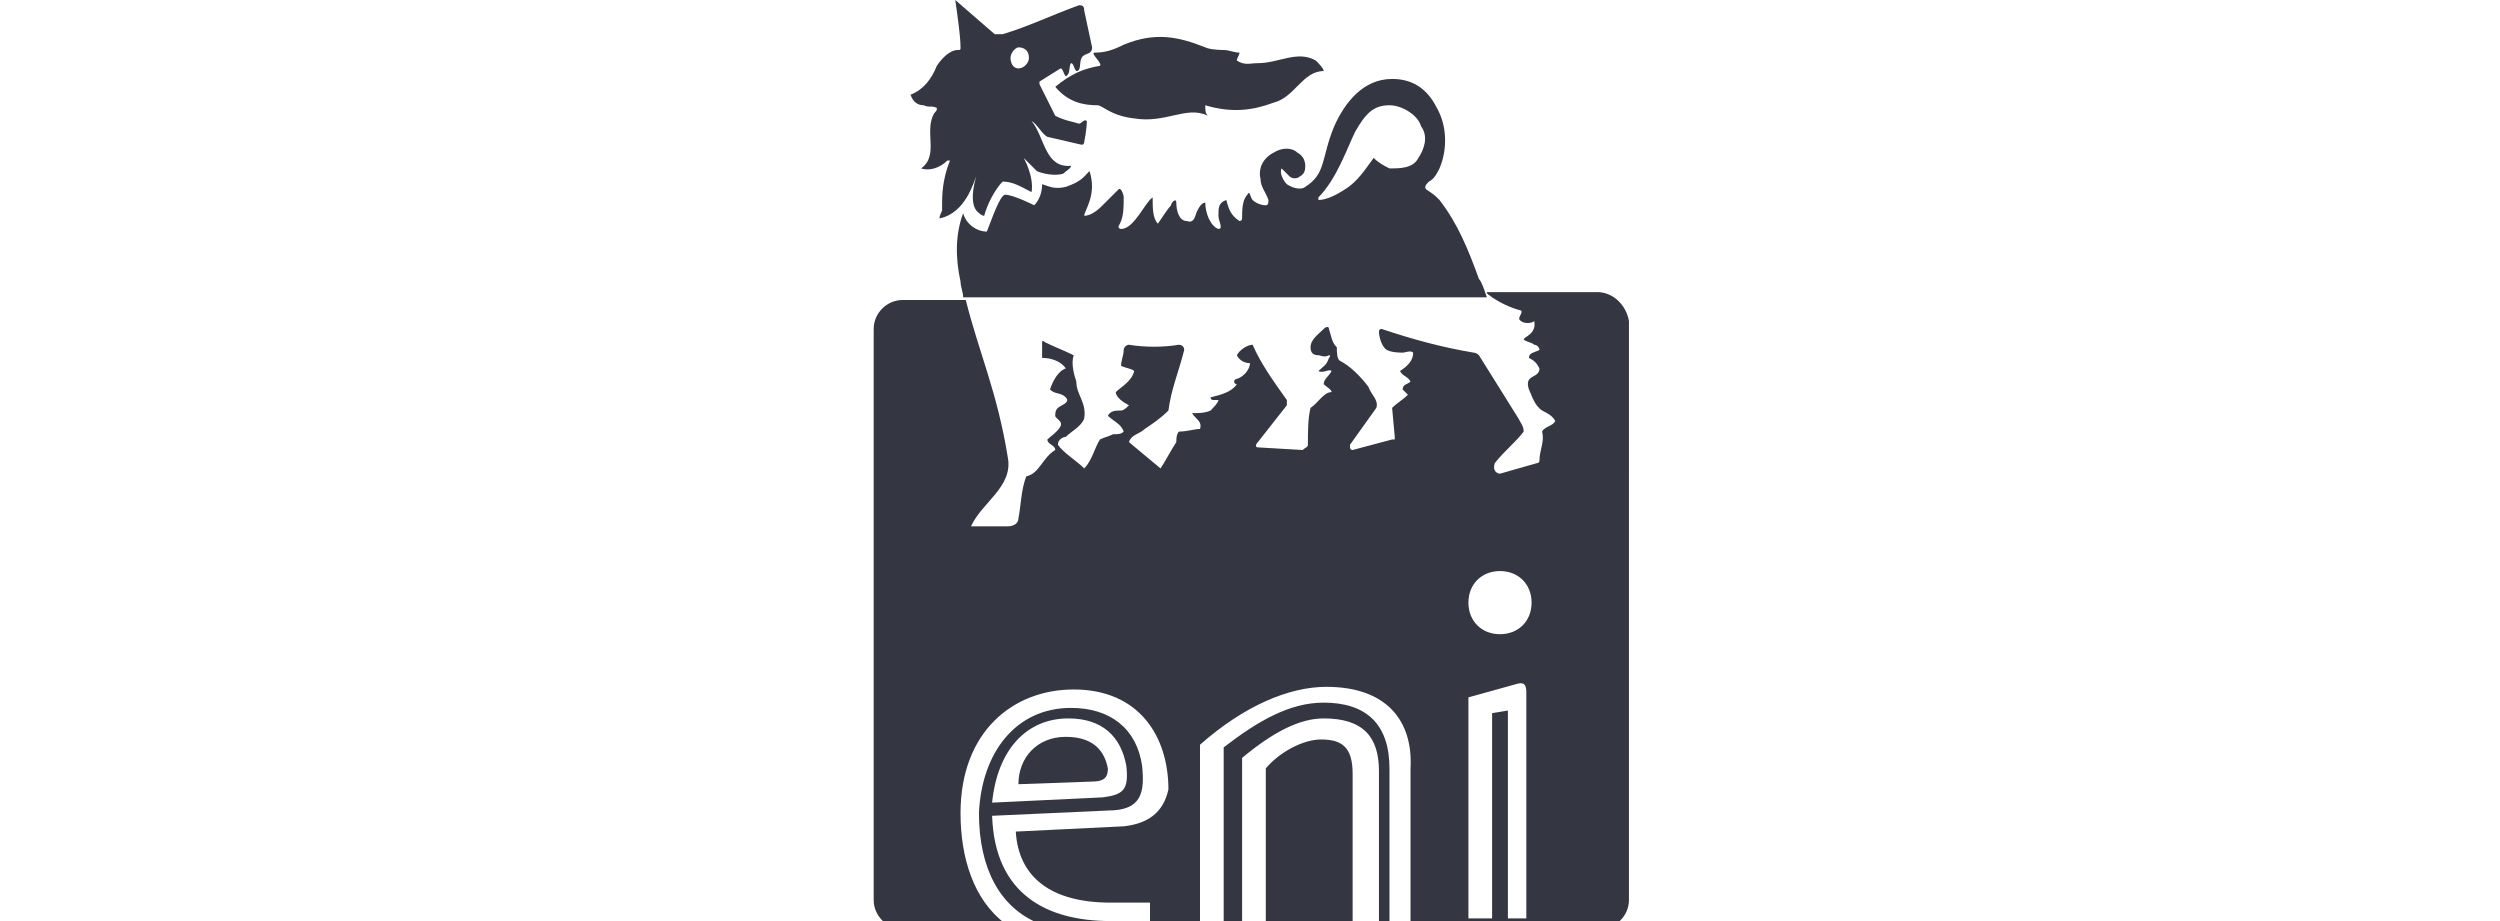 <?xml version="1.0" encoding="utf-8"?>
<!-- Generator: Adobe Illustrator 26.0.1, SVG Export Plug-In . SVG Version: 6.00 Build 0)  -->
<svg version="1.1" id="Layer_1" xmlns="http://www.w3.org/2000/svg" xmlns:xlink="http://www.w3.org/1999/xlink" x="0px" y="0px"
	 viewBox="0 0 95 35" style="enable-background:new 0 0 95 35;" xml:space="preserve">
<style type="text/css">
	.st0{fill:#343741;}
</style>
<path class="st0" d="M50.3,2.7c0-0.1-0.2-0.3-0.3-0.4c-0.7-0.4-1.4,0.1-2.2,0.1c-0.3,0-0.5,0.1-0.8-0.1c0-0.1,0.1-0.2,0.1-0.3
	c-0.2,0-0.4-0.1-0.6-0.1c0,0-0.5,0-0.7-0.1c-1-0.4-1.9-0.6-3.1-0.1c-0.4,0.2-0.7,0.3-1.1,0.3c-0.2,0,0.3,0.4,0.2,0.5
	c-0.6,0.1-1.1,0.3-1.7,0.8v0C40.6,3.9,41.2,4,41.7,4c0.2,0,0.5,0.4,1.4,0.5c1.2,0.2,2-0.5,2.8-0.1c-0.1-0.1-0.1-0.2-0.1-0.4
	c1,0.3,1.8,0.2,2.6-0.1C49.2,3.7,49.5,2.7,50.3,2.7"/>
<g>
	<path class="st0" d="M60.7,11.1h-4.2c0,0.1,0.1,0.1,0.2,0.2c0.3,0.2,0.7,0.4,1.1,0.5c0.1,0.1-0.2,0.3,0,0.4c0.1,0.1,0.4,0.1,0.5,0
		c0.1,0.5-0.4,0.6-0.4,0.7c0.1,0.1,0.3,0.1,0.4,0.2c0.1,0,0.2,0.1,0.2,0.2c-0.2,0.1-0.4,0.1-0.4,0.3c0.2,0.1,0.3,0.2,0.4,0.4
		c0,0.4-0.6,0.2-0.4,0.8c0.1,0.2,0.2,0.6,0.5,0.8c0.2,0.1,0.4,0.2,0.5,0.4c-0.1,0.2-0.4,0.2-0.5,0.4c0.1,0.4-0.1,0.7-0.1,1.1
		c0,0.1-0.1,0.1-0.1,0.1L57,18c-0.1,0-0.3-0.1-0.2-0.4c0.4-0.5,0.8-0.8,1.1-1.2c0-0.2-0.1-0.3-0.2-0.5c-0.5-0.8-1-1.6-1.5-2.4
		c-0.1-0.1-0.2-0.1-0.2-0.1c-1.2-0.2-2.3-0.5-3.5-0.9c-0.1,0-0.1,0.1-0.1,0.1c0,0.2,0.1,0.5,0.2,0.6c0.1,0.2,0.6,0.2,0.7,0.2
		c0.1,0,0.3-0.1,0.4,0c0,0.3-0.2,0.5-0.5,0.7c0.1,0.2,0.3,0.2,0.4,0.4c-0.1,0.1-0.3,0.1-0.3,0.3c0.1,0.1,0.1,0.1,0.2,0.2
		c-0.2,0.2-0.4,0.3-0.6,0.5l0.1,1.1l0,0.1l-0.1,0l-1.5,0.4c-0.1,0-0.1-0.1-0.1-0.1c0,0,0-0.1,0-0.1l1-1.4c0.1-0.3-0.2-0.5-0.3-0.8
		c-0.3-0.4-0.7-0.8-1.1-1c-0.1-0.1-0.1-0.3-0.1-0.5c-0.2-0.2-0.2-0.4-0.3-0.7c0-0.1-0.1-0.1-0.2,0c-0.2,0.2-0.5,0.4-0.5,0.7
		c0,0.2,0.1,0.3,0.3,0.3c0.1,0,0.2,0.1,0.4,0c0,0,0.1,0,0,0.1c-0.1,0.3-0.2,0.3-0.4,0.5c0.2,0.1,0.4-0.1,0.5,0
		c-0.1,0.2-0.3,0.3-0.3,0.5c0.1,0.1,0.3,0.2,0.3,0.3c-0.3,0-0.5,0.4-0.8,0.6c-0.1,0.4-0.1,0.9-0.1,1.4c0,0.1-0.1,0.1-0.2,0.2
		L47.8,17c-0.1,0-0.1-0.1,0-0.2l1.1-1.4c0-0.1,0-0.2,0-0.2c-0.5-0.7-1-1.4-1.3-2.1c-0.2,0-0.5,0.2-0.6,0.4c0.1,0.2,0.3,0.3,0.5,0.3
		c0,0.2-0.2,0.5-0.5,0.6c0,0-0.1,0-0.1,0.1c0,0.1,0.1,0.1,0.1,0.1c-0.2,0.3-0.6,0.4-1,0.5c0,0.1,0.1,0.1,0.1,0.1h0.2
		c0,0.1-0.2,0.3-0.3,0.4c-0.2,0.1-0.5,0.1-0.7,0.1c0.1,0.2,0.4,0.3,0.3,0.6c-0.2,0-0.5,0.1-0.8,0.1c-0.1,0.1-0.1,0.3-0.1,0.4
		c-0.2,0.3-0.4,0.7-0.6,1l-1.2-1c0.1-0.3,0.4-0.3,0.6-0.5c0.3-0.2,0.6-0.4,0.9-0.7c0.1-0.8,0.4-1.5,0.6-2.3c0-0.2-0.2-0.2-0.2-0.2
		c-0.6,0.1-1.3,0.1-1.9,0c-0.1,0-0.2,0.1-0.2,0.2c0,0.2-0.1,0.4-0.1,0.6c0.2,0.1,0.4,0.1,0.5,0.2c-0.1,0.4-0.5,0.6-0.7,0.8
		c0,0.2,0.3,0.4,0.5,0.5c-0.1,0.1-0.2,0.2-0.3,0.2c-0.2,0-0.4,0-0.5,0.2c0.2,0.2,0.5,0.3,0.6,0.6c-0.1,0.1-0.2,0.1-0.4,0.1
		c-0.2,0.1-0.3,0.1-0.5,0.2c-0.2,0.3-0.3,0.8-0.6,1.1c-0.3-0.3-0.8-0.6-1-0.9c0-0.2,0.2-0.3,0.3-0.3c0.2-0.2,0.6-0.4,0.7-0.7
		c0.1-0.6-0.3-0.9-0.3-1.4c-0.1-0.3-0.2-0.7-0.1-1c-0.4-0.2-0.7-0.3-1.1-0.5c0,0-0.1-0.1-0.1,0v0.6c0.3,0,0.7,0.1,0.9,0.4
		c-0.3,0.1-0.5,0.5-0.6,0.8c0.2,0.2,0.4,0.1,0.6,0.3c0.2,0.2-0.2,0.3-0.3,0.4c-0.1,0.1-0.1,0.2-0.1,0.3c0,0.1,0.3,0.2,0.2,0.4
		c-0.1,0.2-0.4,0.4-0.5,0.5c0,0.2,0.3,0.2,0.3,0.4c-0.5,0.3-0.6,0.9-1.1,1c-0.2,0.5-0.2,1.1-0.3,1.6c0,0.2-0.2,0.3-0.4,0.3
		c-0.5,0-1,0-1.4,0c0.4-0.9,1.6-1.5,1.4-2.6c-0.4-2.5-1.1-4-1.6-6h-2.4c-0.6,0-1.1,0.5-1.1,1.1v21.7c0,0.6,0.5,1.1,1.1,1.1h26.5
		c0.6,0,1.1-0.5,1.1-1.1V12.2C61.8,11.6,61.3,11.1,60.7,11.1z M42.7,31.4l-4.1,0.2c0.1,1.7,1.3,2.7,3.6,2.7h1.5l0,0.7h-1.5
		c-2.4,0-4.4-1-4.5-4l4.4-0.2c1.3,0,1.4-0.7,1.3-1.7c-0.2-1.4-1.2-2.2-2.7-2.2c-2.1,0-3.4,1.7-3.5,4c0,2.1,0.8,3.6,2.3,4.2h-1.3
		c-1.2-0.9-1.7-2.5-1.7-4.2c0-3.1,2-4.7,4.3-4.7c2.5,0,3.6,1.8,3.6,3.8C44.2,30.9,43.6,31.3,42.7,31.4z M37.7,30.5
		c0.2-2,1.3-3.2,2.9-3.2c1.3,0,2,0.7,2.2,1.8c0.1,0.9-0.1,1.1-0.9,1.2L37.7,30.5z M52.3,35h-0.9l0-5.6c0-1-0.4-1.3-1.2-1.3
		c-0.7,0-1.6,0.5-2.1,1.1V35h-0.9v-6.2c1.2-1,2.2-1.5,3.1-1.5c1.5,0,2.1,0.7,2.1,2V35z M53.7,35h-0.9v-5.8c0-1.7-0.9-2.5-2.5-2.5
		c-1.3,0-2.5,0.7-3.8,1.7V35h-0.9l0-6.7c1.7-1.5,3.4-2.2,4.8-2.2c2.3,0,3.3,1.3,3.2,3.1V35z M57.3,35v-8l-0.6,0.1l0,7.8h-0.9l0-8.4
		l1.8-0.5c0.3-0.1,0.4,0,0.4,0.3l0,8.6H57.3z M57,24.1c-0.7,0-1.2-0.5-1.2-1.2s0.5-1.2,1.2-1.2c0.7,0,1.2,0.5,1.2,1.2
		S57.7,24.1,57,24.1z"/>
	<path class="st0" d="M40.5,28c-1.1,0-1.8,0.8-1.8,1.8l2.8-0.1c0.5,0,0.6-0.2,0.6-0.5C42,28.7,41.7,28,40.5,28z"/>
	<path class="st0" d="M35.1,4c0.2,0.1,0.3,0,0.5,0.1c0,0.1,0,0.1-0.1,0.2c-0.4,0.7,0.2,1.6-0.5,2.1c0.3,0.1,0.7,0,1-0.3l0.1,0
		c-0.2,0.5-0.3,1-0.3,1.6c0,0,0,0.1,0,0.3c0,0-0.1,0.2-0.1,0.3c1-0.2,1.3-1.4,1.4-1.6l0,0l0,0c0,0-0.3,0.9,0,1.3
		c0.1,0.1,0.2,0.2,0.3,0.2c0.1-0.4,0.4-1,0.7-1.3c0.4,0,0.7,0.2,1.1,0.4C39.3,6.7,38.9,6,38.9,6l0,0l0,0c0,0,0.3,0.3,0.5,0.5
		c0.2,0.1,0.7,0.2,1,0.1c0.1-0.1,0.3-0.2,0.3-0.3c-1,0.1-1-1.1-1.5-1.7l0,0c0.2,0.1,0.4,0.5,0.6,0.6c0,0,1.3,0.3,1.3,0.3
		c0.1,0,0.1-0.1,0.1-0.1c0,0,0.1-0.5,0.1-0.8c-0.1-0.1-0.2,0.1-0.3,0.1c-0.3-0.1-0.5-0.1-0.9-0.3l-0.6-1.2c0-0.1,0-0.1,0-0.1l0,0
		l0.8-0.5c0.1,0,0.1,0.2,0.2,0.3c0.2-0.1,0.1-0.4,0.2-0.5c0.1,0,0.1,0.2,0.2,0.3c0.2,0,0.1-0.3,0.2-0.5c0.1-0.2,0.4-0.1,0.4-0.4
		l-0.3-1.4c0-0.2-0.1-0.2-0.2-0.2c-1.1,0.4-1.9,0.8-2.9,1.1c-0.1,0-0.2,0-0.3,0L36.3,0c0.1,0.7,0.2,1.4,0.2,1.8c0,0.1,0,0.1-0.1,0.1
		c-0.3,0-0.6,0.3-0.8,0.6c-0.2,0.5-0.5,0.9-1,1.1C34.7,3.9,34.9,4,35.1,4z M38.7,1.8c0.2,0,0.4,0.1,0.4,0.4c0,0.2-0.2,0.4-0.4,0.4
		c-0.2,0-0.3-0.2-0.3-0.4C38.4,2,38.6,1.8,38.7,1.8z"/>
	<path class="st0" d="M56.2,10.6c-0.4-1.1-0.8-2.1-1.5-3c-0.2-0.2-0.2-0.2-0.5-0.4c-0.1-0.1,0-0.2,0.1-0.3c0.2-0.1,0.3-0.3,0.4-0.5
		c0.3-0.7,0.3-1.6-0.1-2.3c-0.4-0.8-1-1.1-1.7-1.1c-1.1,0-1.8,0.9-2.2,1.8c-0.5,1.2-0.3,1.8-1.1,2.3c-0.1,0.1-0.4,0.1-0.7-0.1
		c-0.1-0.1-0.3-0.4-0.2-0.6c0.1,0.1,0.2,0.2,0.3,0.3c0.1,0.1,0.3,0.1,0.4,0c0.2-0.1,0.2-0.3,0.2-0.4c0-0.2-0.1-0.4-0.3-0.5
		c-0.2-0.2-0.6-0.2-0.9,0c-0.4,0.2-0.6,0.6-0.5,1c0,0.3,0.2,0.5,0.3,0.8c0,0.1,0,0.2-0.1,0.2c-0.2,0-0.4-0.1-0.5-0.2v0
		c-0.1-0.1-0.1-0.4-0.2-0.2c-0.2,0.2-0.2,0.6-0.2,0.9c0,0.1-0.1,0.1-0.1,0.1c-0.3-0.2-0.4-0.4-0.5-0.8c-0.3,0.1-0.3,0.3-0.3,0.6
		c0,0.2,0.2,0.5,0,0.5c-0.3-0.1-0.5-0.6-0.5-1c-0.1,0-0.2,0.1-0.3,0.3c-0.1,0.2-0.1,0.5-0.4,0.4c-0.3,0-0.4-0.4-0.4-0.7
		c0-0.2-0.2,0-0.2,0.1c-0.1,0.1-0.3,0.4-0.5,0.7c-0.2-0.2-0.2-0.6-0.2-1l0,0c-0.3,0.2-0.7,1.2-1.2,1.2c-0.1,0-0.1-0.1-0.1-0.1
		c0.2-0.3,0.2-0.7,0.2-1.1c0-0.1-0.1-0.4-0.2-0.3c0,0-0.4,0.4-0.6,0.6c-0.1,0.1-0.4,0.4-0.7,0.4c0-0.2,0.5-0.8,0.2-1.7
		c-0.2,0.2-0.3,0.4-0.9,0.6c-0.4,0.1-0.6,0-0.9-0.1c0,0.3-0.1,0.6-0.3,0.8c0,0-0.8-0.4-1.1-0.4c-0.2,0-0.5,0.9-0.7,1.4
		c-0.4,0-0.8-0.3-0.9-0.7c-0.3,0.8-0.3,1.7-0.1,2.6c0,0.2,0.1,0.4,0.1,0.6h19.9C56.4,11,56.3,10.7,56.2,10.6z M53.9,6
		c-0.2,0.4-0.7,0.4-1.1,0.4c-0.2-0.1-0.4-0.2-0.6-0.4c-0.3,0.4-0.6,0.9-1.1,1.2c-0.3,0.2-0.7,0.4-1,0.4l0-0.1l0,0
		c0.7-0.7,1.1-1.9,1.4-2.5c0.4-0.7,0.7-1,1.3-1c0.5,0,1.1,0.4,1.2,0.8C54.3,5.2,54.1,5.7,53.9,6z"/>
</g>
</svg>
